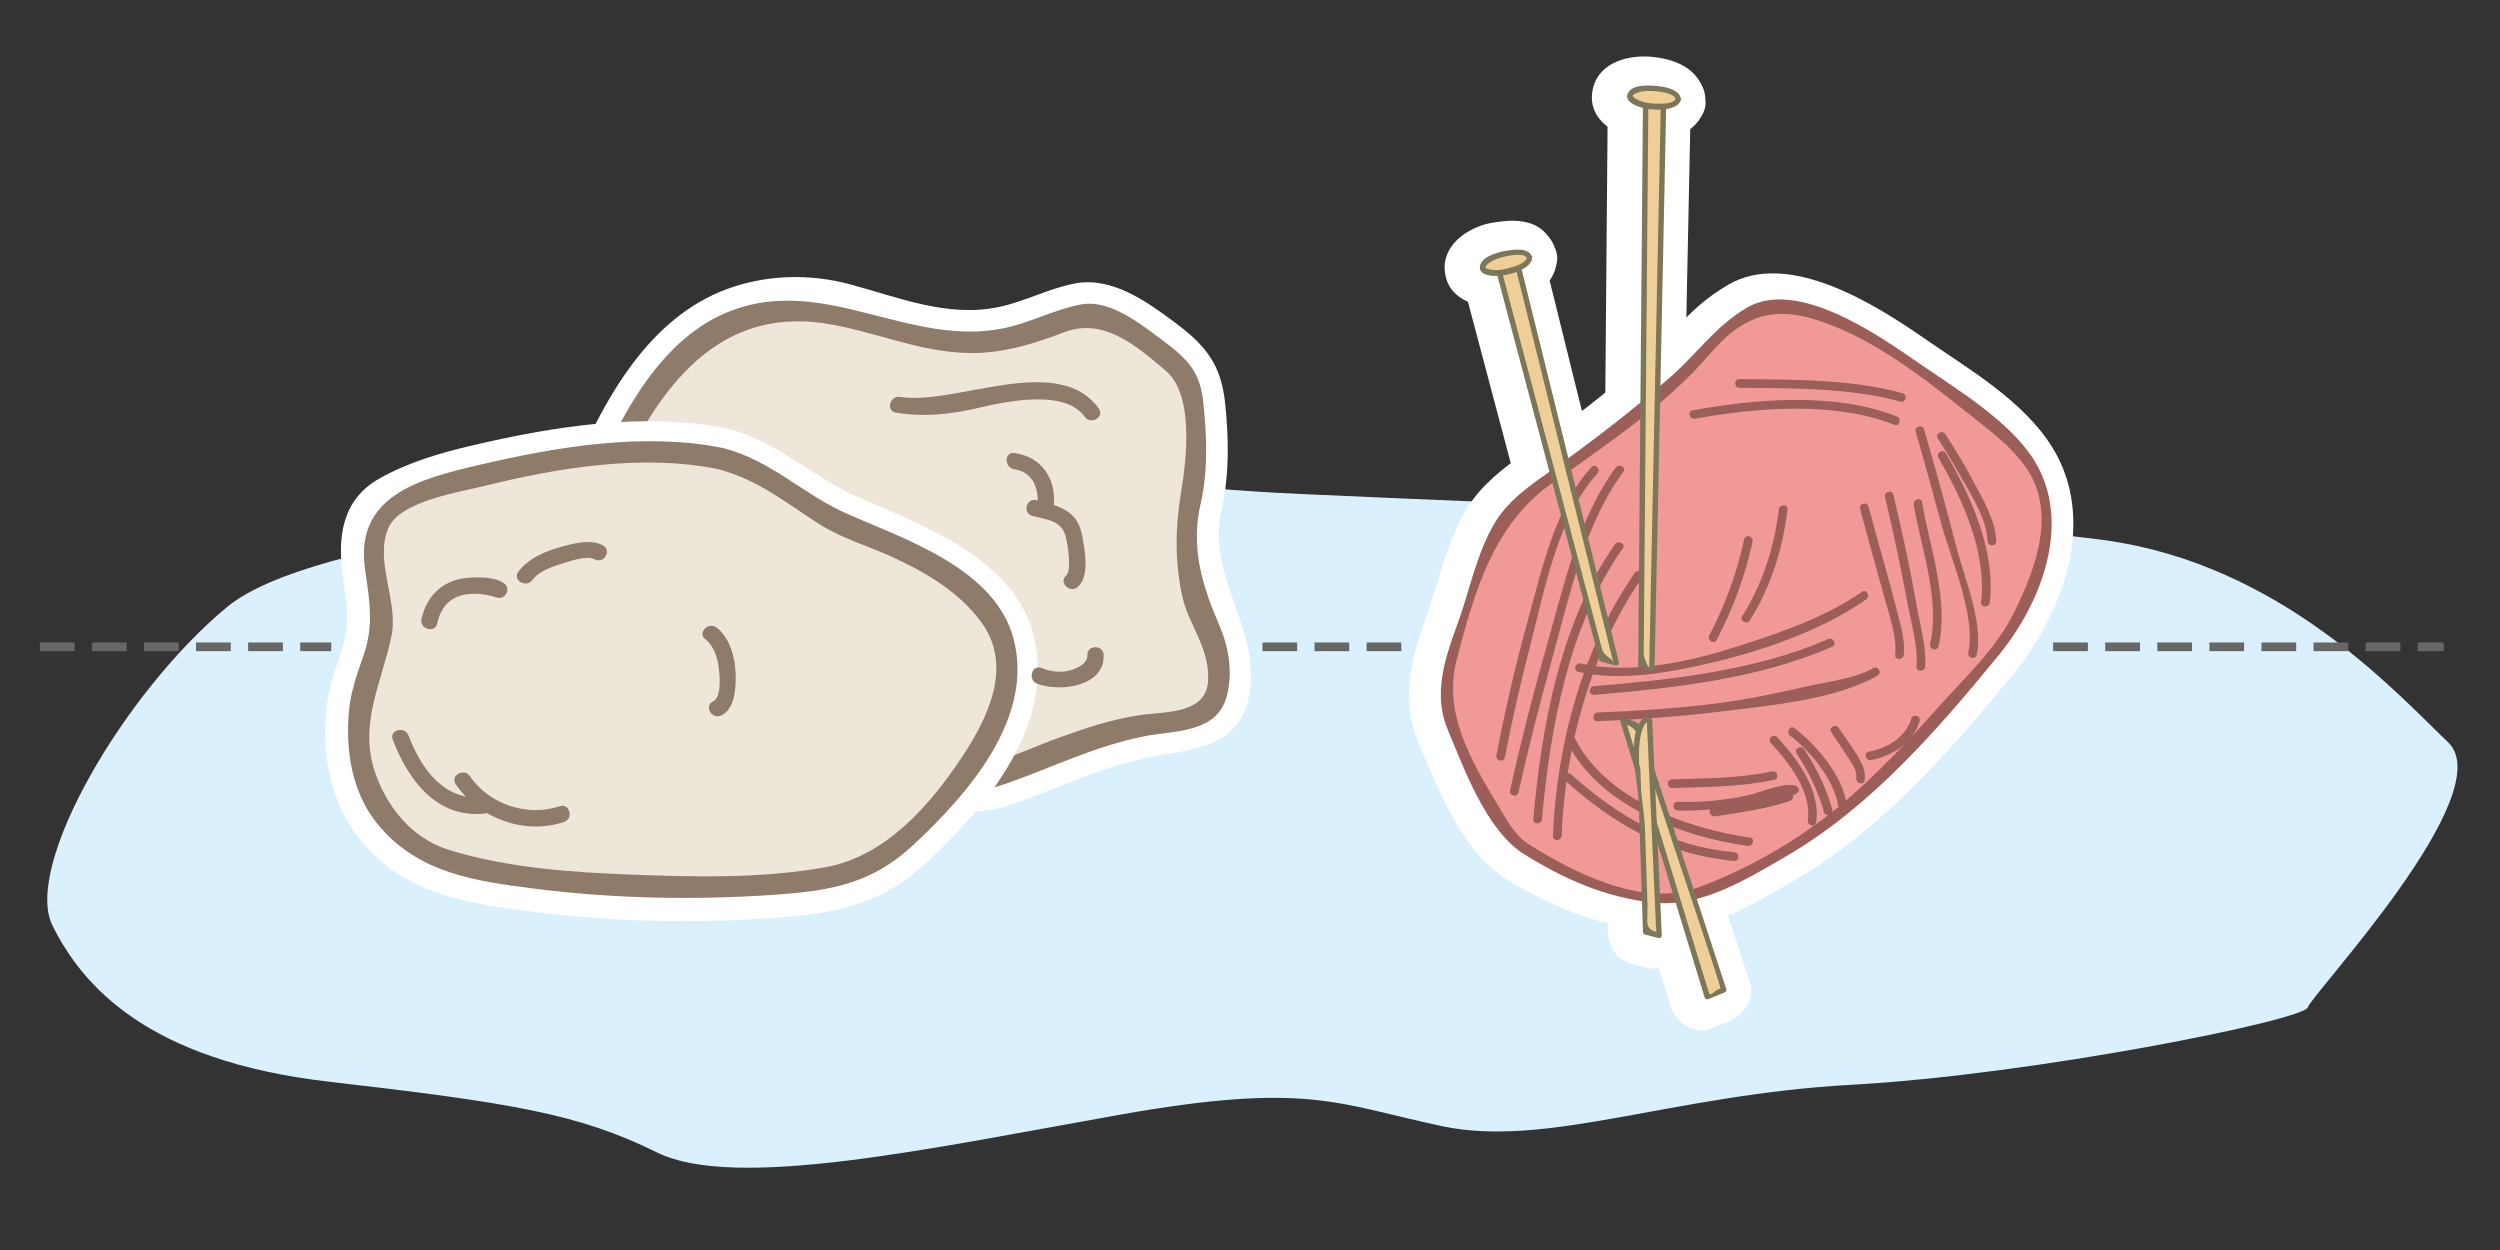 <?xml version="1.0" encoding="utf-8"?>
<!-- Generator: Adobe Illustrator 16.2.0, SVG Export Plug-In . SVG Version: 6.00 Build 0)  -->
<!DOCTYPE svg PUBLIC "-//W3C//DTD SVG 1.1//EN" "http://www.w3.org/Graphics/SVG/1.1/DTD/svg11.dtd">
<svg version="1.1" id="Layer_1" xmlns="http://www.w3.org/2000/svg" xmlns:xlink="http://www.w3.org/1999/xlink" x="0px" y="0px"
	 width="288px" height="144px" viewBox="0 0 288 144" enable-background="new 0 0 288 144" xml:space="preserve">
<rect x="0" y="0" width="288" height="144" fill="#333333" stroke="none"/>
<path fill="#DAF1FD" d="M26.139,69.945C14.298,79.75,2.627,99.793,6.053,106.644c3.426,6.851,10.847,15.536,31.785,17.96
	c20.938,2.424,28.779,3.665,37.82,8.145c9.041,4.479,31.655-0.485,53.335-4.332c21.674-3.848,25.091-1.228,37.144,1.32
	c12.054,2.548,26.39-3.63,47.203-4.774c20.813-1.145,52.11-7.437,52.521-8.919s22.281-24.68,16.161-30.53
	s-19.244-20.492-39.627-23.295c-20.382-2.804-87.711-4.854-98.277-5.628c-10.562-0.775-34.346-2.627-52.106-0.213
	C74.25,58.791,36.15,61.651,26.139,69.945z"/>
<g>
	<g>
		<g>
			<path fill="#FFFFFF" d="M173.113,101.003c5.192,3.29,10.617,5.535,16.756,6.183c6.001,0.632,11.808-2.844,16.786-5.725
				c9.992-5.783,18.021-14.936,25.253-23.778c5.799-7.091,9.709-17.781,4.513-26.154c-3.321-5.35-9.486-8.914-14.635-12.476
				c-5.626-3.892-15.726-10.376-22.752-6.22c-4.493,2.658-5.934,5.367-9.318,8.369c-4.409,3.912-9.105,7.477-13.913,10.879
				c-2.619,1.854-5.056,3.682-6.781,6.436c-2.353,3.755-3.267,8.621-4.783,12.724c-1.796,4.857-2.857,9.542-0.763,14.498
				C165.603,90.771,168.339,97.745,173.113,101.003c4.007,2.734,7.754-3.769,3.785-6.477c0.354,0.242,0.12,0.109-0.453-0.528
				c-0.746-0.831-1.3-1.899-1.873-2.852c-2.573-4.28-5.694-9.048-4.382-14.16c1.72-6.697,3.586-14.291,9.397-18.429
				c6.488-4.62,13.762-9.377,18.966-15.477c0.419-0.492,0.813-1.014,1.154-1.563c0.297-0.478-0.539,0.438,0.515-0.446
				c2.451-2.058,4.242-2.139,7.259-1.233c6.135,1.842,11.751,6.346,16.696,10.286c2.037,1.624,4.208,3.05,5.767,5.189
				c3.067,4.208,0.82,9.574-1.233,13.734c-1.917,3.883-5.279,6.987-8.133,10.169c-3.663,4.085-7.336,8.063-11.574,11.565
				c-4.285,3.54-9.558,6.562-14.765,8.491c-5.7,2.113-12.714-1.814-17.341-4.747C172.8,91.93,169.041,98.422,173.113,101.003z"/>
		</g>
	</g>
	<g>
		<g>
			<path fill="#FFFFFF" d="M194.212,49.647c3.225,0,3.225-5,0-5S190.987,49.647,194.212,49.647L194.212,49.647z"/>
		</g>
	</g>
	<g>
		<g>
			<path fill="#FFFFFF" d="M180.342,80.606c5.585,1.266,11.666,0.213,17.13-1.071c6.223-1.462,13.234-3.897,18.542-7.611
				c3.932-2.75,0.188-9.255-3.785-6.476c-3.899,2.727-8.589,4.349-13.067,5.802c-5.044,1.637-11.467,3.338-16.825,2.123
				C177.626,72.307,175.626,79.537,180.342,80.606L180.342,80.606z"/>
		</g>
	</g>
	<g>
		<g>
			<path fill="#FFFFFF" d="M183.004,83.369c9.737-0.811,20.056-2.034,29.104-5.992c4.422-1.935,0.601-8.395-3.785-6.476
				c1.407-0.616-0.443,0.147-0.822,0.284c-1.682,0.608-3.405,1.095-5.131,1.561c-6.328,1.707-12.847,2.581-19.366,3.124
				C178.22,76.268,178.182,83.771,183.004,83.369L183.004,83.369z"/>
		</g>
	</g>
	<g>
		<g>
			<path fill="#FFFFFF" d="M183.435,86.404c4.924-0.194,9.846-0.568,14.735-1.175c5.956-0.738,13.877-1.461,19.15-4.523
				c4.18-2.428,0.405-8.91-3.785-6.477c-1.722,1-4.697,1.289-6.734,1.754c-3.281,0.747-6.549,1.488-9.891,1.902
				c-4.465,0.554-8.98,0.841-13.476,1.019C178.615,79.095,178.597,86.596,183.435,86.404L183.435,86.404z"/>
		</g>
	</g>
	<g>
		<g>
			<path fill="#FFFFFF" d="M210.535,59.563c0.929,3.5,1.919,6.982,2.876,10.475c0.502,1.835,1.208,3.799,1.044,5.464
				c-0.476,4.813,7.029,4.767,7.5,0c0.193-1.958-0.434-4.058-0.909-5.939c-1.015-4.017-2.216-7.989-3.278-11.994
				C216.528,52.899,209.293,54.883,210.535,59.563L210.535,59.563z"/>
		</g>
	</g>
	<g>
		<g>
			<path fill="#FFFFFF" d="M213.403,58.203c0.965,4.01,1.811,8.044,2.565,12.098c0.382,2.048,1.133,4.462,0.938,6.572
				c-0.442,4.817,7.062,4.774,7.5,0c0.22-2.391-0.603-5.15-1.012-7.49c-0.772-4.419-1.711-8.813-2.76-13.174
				C219.505,51.508,212.273,53.502,213.403,58.203L213.403,58.203z"/>
		</g>
	</g>
	<g>
		<g>
			<path fill="#FFFFFF" d="M216.71,59.069c0.731,4.373,2.912,9.887,1.889,14.333c-1.083,4.708,6.147,6.706,7.232,1.994
				c1.387-6.024-0.898-12.396-1.889-18.322C223.146,52.313,215.92,54.339,216.71,59.069L216.71,59.069z"/>
		</g>
	</g>
	<g>
		<g>
			<path fill="#FFFFFF" d="M197.185,61.326c-0.753,3.574-2.014,7.062-3.695,10.306c-2.222,4.287,4.25,8.081,6.477,3.785
				c1.968-3.797,3.569-7.911,4.451-12.097C205.411,58.602,198.182,56.594,197.185,61.326L197.185,61.326z"/>
		</g>
	</g>
	<g>
		<g>
			<path fill="#FFFFFF" d="M201.061,58.761c-0.44,3.689-1.769,7.5-3.771,10.643c-2.606,4.092,3.887,7.85,6.477,3.786
				c2.742-4.305,4.195-9.409,4.795-14.429c0.243-2.035-1.89-3.75-3.75-3.75C202.583,55.011,201.303,56.731,201.061,58.761
				L201.061,58.761z"/>
		</g>
	</g>
	<g>
		<g>
			<path fill="#FFFFFF" d="M177.101,87.172c3.912,8.027,14.31,12.308,22.745,13.483c4.729,0.659,6.768-6.567,1.994-7.232
				c-6.534-0.91-15.197-3.746-18.263-10.036C181.458,79.039,174.991,82.843,177.101,87.172L177.101,87.172z"/>
		</g>
	</g>
	<g>
		<g>
			<path fill="#FFFFFF" d="M177.358,92.278c6.492,5.777,13.064,9.397,21.805,10.229c4.815,0.458,4.771-7.047,0-7.5
				c-6.628-0.63-11.614-3.683-16.502-8.031C179.062,83.772,173.738,89.058,177.358,92.278L177.358,92.278z"/>
		</g>
	</g>
	<g>
		<g>
			<path fill="#FFFFFF" d="M195.504,51.447c6.622-1.202,14.881-1.823,21.258,0.702c4.502,1.782,6.436-5.474,1.994-7.232
				c-7.622-3.018-17.362-2.133-25.246-0.702C188.756,45.077,190.776,52.305,195.504,51.447L195.504,51.447z"/>
		</g>
	</g>
	<g>
		<g>
			<path fill="#FFFFFF" d="M199.767,47.996c5.649,0.058,12.185-0.059,17.67,1.479c4.666,1.309,6.644-5.928,1.994-7.232
				c-6.11-1.714-13.372-1.682-19.664-1.747C194.928,40.446,194.933,47.946,199.767,47.996L199.767,47.996z"/>
		</g>
	</g>
	<g>
		<g>
			<path fill="#FFFFFF" d="M182.729,84.101c3.238,10.593,6.476,21.187,9.713,31.78c0.544,1.778,2.679,3.404,4.613,2.619
				c0.632-0.257,1.264-0.514,1.896-0.77c1.818-0.738,3.31-2.503,2.619-4.613c-2.023-6.184-4.048-12.368-6.071-18.552
				c-1.627-4.972-2.416-13.575-8.156-15.078c-4.684-1.226-6.669,6.009-1.994,7.232c0.532,0.14,1.064,0.278,1.597,0.418
				c-0.873-0.873-1.746-1.746-2.619-2.619c3.337,10.197,6.675,20.395,10.012,30.593c0.873-1.538,1.746-3.075,2.619-4.613
				c-0.632,0.257-1.264,0.514-1.896,0.77c1.538,0.873,3.075,1.746,4.613,2.619c-3.238-10.593-6.476-21.187-9.713-31.78
				C188.552,77.495,181.312,79.463,182.729,84.101z"/>
		</g>
	</g>
	<g>
		<g>
			<path fill="#FFFFFF" d="M185.661,83.086c0.366,8.249,0.733,16.497,1.1,24.746c1.582-1.205,3.165-2.411,4.747-3.616
				c-0.516-0.135-1.03-0.27-1.545-0.404c0.918,1.205,1.835,2.411,2.753,3.616c-0.258-7.935-0.517-15.87-0.774-23.805
				c-0.366,0.884-0.732,1.768-1.099,2.651c0.256-0.219,0.512-0.438,0.767-0.656c3.68-3.149-1.65-8.43-5.303-5.303
				c-3.157,2.702-1.694,8.575-1.574,12.262c0.161,4.95,0.322,9.9,0.483,14.851c0.054,1.658,1.103,3.185,2.753,3.616
				c0.516,0.135,1.03,0.27,1.545,0.404c2.274,0.595,4.857-1.14,4.747-3.616c-0.366-8.249-0.733-16.497-1.1-24.746
				C192.947,78.27,185.446,78.249,185.661,83.086L185.661,83.086z"/>
		</g>
	</g>
	<g>
		<g>
			<path fill="#FFFFFF" d="M201.096,87.992c0.171,0.183,0.335,0.371,0.499,0.561c0.183,0.211,0.357,0.428,0.533,0.644
				c-0.479-0.591,0.435,0.608,0.515,0.723c0.583,0.833,1.082,1.718,1.518,2.635c-0.197-0.415,0.247,0.854,0.214,0.74
				c0.06,0.208,0.08,0.763,0.134,0.399c-0.302,2.021,0.474,4.022,2.619,4.613c1.79,0.492,4.311-0.595,4.613-2.619
				c0.741-4.954-2.049-9.495-5.342-12.998C203.08,79.158,197.787,84.472,201.096,87.992L201.096,87.992z"/>
		</g>
	</g>
	<g>
		<g>
			<path fill="#FFFFFF" d="M203.96,87.627c-0.494-0.375,0.734,0.754,0.92,0.949c0.579,0.609,0.909,1.032,1.367,1.673
				c0.996,1.395,1.528,2.174,1.734,3.392c0.341,2.018,2.795,3.119,4.613,2.619c2.118-0.583,2.959-2.6,2.619-4.613
				c-0.686-4.055-4.317-8.105-7.469-10.496c-1.633-1.238-4.19-0.259-5.131,1.346C201.487,84.42,202.335,86.394,203.96,87.627
				L203.96,87.627z"/>
		</g>
	</g>
	<g>
		<g>
			<path fill="#FFFFFF" d="M203.551,88.528c1.316,2.005,2.217,3.744,2.815,5.956c1.263,4.663,8.498,2.682,7.232-1.994
				c-0.743-2.746-2.014-5.374-3.571-7.747c-1.12-1.705-3.298-2.419-5.131-1.346C203.202,84.39,202.428,86.817,203.551,88.528
				L203.551,88.528z"/>
		</g>
	</g>
	<g>
		<g>
			<path fill="#FFFFFF" d="M207.541,86.066c0.721,1.104,1.482,2.181,2.188,3.295c0.202,0.319,0.749,1.599,0.245,0.303
				c0.056,0.142,0.089,0.29,0.119,0.439c-0.034-0.238-0.069-0.476-0.104-0.713c-0.007,0.38,0.027,0.19,0.104-0.568
				c-0.282,2.023,0.459,4.019,2.619,4.613c1.775,0.488,4.33-0.591,4.613-2.619c0.246-1.761,0.036-3.106-0.794-4.686
				c-0.708-1.348-1.682-2.578-2.513-3.85c-1.116-1.708-3.301-2.417-5.131-1.346C207.189,81.93,206.422,84.354,207.541,86.066
				L207.541,86.066z"/>
		</g>
	</g>
	<g>
		<g>
			<path fill="#FFFFFF" d="M197.83,97.252c2.872-0.449,5.88-0.835,8.638-1.779c4.548-1.558,2.595-8.803-1.994-7.232
				c-2.758,0.944-5.765,1.33-8.638,1.779c-2.022,0.316-3.114,2.813-2.619,4.613C193.805,96.769,195.813,97.567,197.83,97.252
				L197.83,97.252z"/>
		</g>
	</g>
	<g>
		<g>
			<path fill="#FFFFFF" d="M192.656,96.687c1.912,0.086,3.838-0.105,5.731-0.349c1.897-0.243,3.755-0.606,5.616-1.046
				c0.638-0.15,1.276-0.293,1.916-0.431c1.412-0.305-0.179-0.02-0.812-0.188c-0.873-1.537-1.746-3.075-2.619-4.613
				c-0.002,0.006-0.004,0.012-0.006,0.017c0.575-0.747,1.149-1.494,1.724-2.241c-0.401,0.269,1.008-0.401,0.719-0.294
				c-4.491,1.671-2.549,8.922,1.994,7.232c1.37-0.51,2.291-1.248,2.802-2.72c0.666-1.92-0.74-4.114-2.619-4.613
				c-2.129-0.564-4.951,0.597-6.984,1.054c-2.418,0.545-4.98,0.803-7.462,0.691C187.819,88.97,187.84,96.471,192.656,96.687
				L192.656,96.687z"/>
		</g>
	</g>
	<g>
		<g>
			<path fill="#FFFFFF" d="M192.011,94.104c4.175-0.133,8.546-0.167,12.637-1.07c4.722-1.043,2.719-8.273-1.994-7.232
				c-2.988,0.66-7.14,0.69-10.643,0.803C187.187,86.759,187.172,94.259,192.011,94.104L192.011,94.104z"/>
		</g>
	</g>
	<g>
		<g>
			<path fill="#FFFFFF" d="M215.795,90.765c3.521-0.636,6.852-3.237,7.862-6.757c0.563-1.964-0.666-4.076-2.619-4.613
				c-1.987-0.546-4.049,0.656-4.613,2.619c-0.221,0.769,0.335-0.725,0.162-0.347c-0.166,0.363-1.028,1.532-0.211,0.502
				c-0.162,0.204-0.346,0.39-0.531,0.572c-0.104,0.099-0.21,0.192-0.319,0.283c0.81-0.694,0.229-0.192,0.008-0.052
				c-0.196,0.124-1.219,0.551-0.275,0.184c-0.469,0.183-0.964,0.287-1.457,0.376c-2.014,0.363-3.124,2.778-2.619,4.613
				C211.76,90.247,213.785,91.127,215.795,90.765L215.795,90.765z"/>
		</g>
	</g>
	<g>
		<g>
			<path fill="#FFFFFF" d="M182.528,96.36c0.396-9.789,3.253-20.039,8.83-28.115c2.756-3.991-3.748-7.736-6.477-3.785
				c-6.313,9.14-9.407,20.849-9.854,31.9C174.833,101.198,182.334,101.18,182.528,96.36L182.528,96.36z"/>
		</g>
	</g>
	<g>
		<g>
			<path fill="#FFFFFF" d="M180.271,94.455c0.877-9.957,2.997-21.283,8.856-29.552c2.803-3.956-3.705-7.696-6.477-3.785
				c-6.628,9.353-8.891,22.106-9.88,33.337C172.346,99.274,179.85,99.233,180.271,94.455L180.271,94.455z"/>
		</g>
	</g>
	<g>
		<g>
			<path fill="#FFFFFF" d="M177.44,92.232c1.161-5.188,2.486-10.342,3.901-15.466c1.87-6.77,3.56-14.948,7.852-20.678
				c2.902-3.875-3.614-7.607-6.477-3.785c-4.453,5.946-6.308,14.383-8.306,21.395c-1.559,5.468-2.961,10.991-4.203,16.54
				C169.153,94.95,176.384,96.951,177.44,92.232L177.44,92.232z"/>
		</g>
	</g>
	<g>
		<g>
			<path fill="#FFFFFF" d="M175.877,88.201c0.857-4.467,1.896-8.901,3.025-13.307c1.435-5.594,2.779-13.576,6.813-17.987
				c3.257-3.561-2.032-8.879-5.303-5.304c-4.614,5.044-6.403,12.737-8.171,19.144c-1.406,5.095-2.601,10.268-3.598,15.459
				C167.737,90.933,174.966,92.947,175.877,88.201L175.877,88.201z"/>
		</g>
	</g>
	<g>
		<g>
			<path fill="#FFFFFF" d="M216.942,50.685c1.02,3.504,1.991,7.022,2.936,10.547c0.775,2.897,1.513,5.806,2.187,8.729
				c0.244,1.061,0.462,2.126,0.665,3.196c0.075,0.392,0.038,2.272,0.27,1.219c-1.035,4.714,6.194,6.717,7.232,1.994
				c0.962-4.379-1.269-9.96-2.339-14.145c-1.158-4.532-2.411-9.042-3.718-13.534C222.827,44.056,215.589,46.03,216.942,50.685
				L216.942,50.685z"/>
		</g>
	</g>
	<g>
		<g>
			<path fill="#FFFFFF" d="M219.816,52.233c0.934,1.434,1.809,2.906,2.653,4.393c0.699,1.231,1.351,2.488,1.948,3.771
				c0.196,0.424,0.336,0.837,0.489,1.292c0.081,0.25,0.15,0.503,0.21,0.76c-0.028-0.427-0.032-0.439-0.012-0.036
				c0.21,4.817,7.711,4.837,7.5,0c-0.216-4.933-3.69-9.939-6.313-13.966C223.665,44.413,217.169,48.167,219.816,52.233
				L219.816,52.233z"/>
		</g>
	</g>
	<g>
		<g>
			<path fill="#FFFFFF" d="M219.88,54.44c2.564,4.395,5.082,9.841,4.481,15.025c-0.557,4.799,6.95,4.745,7.5,0
				c0.742-6.405-2.337-13.38-5.505-18.81C223.921,46.481,217.438,50.254,219.88,54.44L219.88,54.44z"/>
		</g>
	</g>
	<g>
		<g>
			<path fill="#FFFFFF" d="M168.037,30.735c4.101,15.417,8.177,30.841,12.265,46.262c0.331,1.248,1.368,2.291,2.619,2.619
				c0.552,0.145,1.104,0.289,1.655,0.434c2.812,0.736,5.301-1.833,4.613-4.613c-3.797-15.344-7.595-30.689-11.392-46.034
				c-0.309-1.247-1.385-2.296-2.619-2.619c-0.843-0.22-1.686-0.441-2.528-0.662c-4.684-1.226-6.669,6.009-1.994,7.232
				c0.843,0.22,1.686,0.441,2.528,0.662c-0.873-0.873-1.746-1.746-2.619-2.619c3.798,15.344,7.595,30.689,11.392,46.034
				c1.538-1.538,3.075-3.075,4.613-4.613c-0.552-0.145-1.104-0.289-1.655-0.434c0.873,0.873,1.746,1.746,2.619,2.619
				c-4.088-15.42-8.165-30.844-12.265-46.262C174.027,24.072,166.793,26.055,168.037,30.735z"/>
		</g>
	</g>
	<g>
		<g>
			<path fill="#FFFFFF" d="M185.227,10.363c-0.187,22.122-0.373,44.243-0.56,66.364c-0.014,1.65,1.152,3.196,2.753,3.616
				c0.422,0.11,0.844,0.221,1.266,0.332c2.393,0.628,4.696-1.164,4.747-3.616c0.455-22.051,0.909-44.103,1.364-66.154
				c0.034-1.647-1.167-3.201-2.753-3.616c-0.69-0.181-1.381-0.361-2.07-0.542c-4.684-1.226-6.669,6.008-1.994,7.232
				c0.69,0.181,1.381,0.361,2.07,0.542c-0.918-1.206-1.835-2.411-2.753-3.616c-0.455,22.051-0.909,44.103-1.364,66.154
				c1.582-1.205,3.165-2.411,4.747-3.616c-0.422-0.11-0.844-0.221-1.266-0.332c0.918,1.205,1.835,2.411,2.753,3.616
				c0.187-22.122,0.373-44.243,0.56-66.364C192.768,5.525,185.268,5.529,185.227,10.363z"/>
		</g>
	</g>
	<g>
		<g>
			<path fill="#FFFFFF" d="M171.823,29.703c0.279-0.689,0.56-1.379,0.839-2.069c0.466-0.332,0.512-0.381,0.14-0.148
				c-0.362,0.18-0.362,0.182,0.002,0.004c-0.233,0.078-0.47,0.144-0.71,0.198c-1.111,0.282,0.623-0.001-0.396,0.042
				c-0.46-0.021-0.404-0.001,0.167,0.061c0.376,0.143,0.714,0.348,1.015,0.617c0.321,0.551,0.643,1.103,0.964,1.655
				c-0.253,0.979-0.506,1.958-0.759,2.938c-0.466,0.332-0.513,0.381-0.14,0.148c0.362-0.18,0.362-0.182-0.001-0.004
				c0.233-0.078,0.47-0.144,0.71-0.198c1.111-0.281-0.624,0.001,0.395-0.042c0.46,0.021,0.404,0-0.168-0.061
				c-0.375-0.143-0.713-0.349-1.014-0.617c-0.321-0.552-0.643-1.104-0.964-1.655c0.018,0.042,0.036,0.085,0.054,0.128
				c0.794,1.882,2.447,3.215,4.613,2.619c1.777-0.489,3.415-2.726,2.619-4.613c-0.62-1.469-1.51-2.588-3.098-3.034
				c-1.387-0.389-2.667-0.243-4.063-0.033c-2.604,0.392-5.707,2.335-5.604,5.292c0.238,6.848,13.112,4.924,12.899-1.228
				c-0.07-2.042-1.652-3.75-3.75-3.75C173.582,25.953,171.753,27.659,171.823,29.703z"/>
		</g>
	</g>
	<g>
		<g>
			<path fill="#FFFFFF" d="M189.103,10.505c0.436-0.585,0.87-1.171,1.306-1.756c0.541-0.214,0.599-0.261,0.172-0.14
				c0.885-0.212-0.464-0.041-0.719-0.054c0.719,0.038-0.29-0.085-0.397-0.114c-0.427-0.146-0.388-0.126,0.117,0.059
				c0.327,0.22,0.603,0.492,0.827,0.818c0.171,0.631,0.341,1.262,0.512,1.893c-0.484,0.871-0.969,1.742-1.453,2.613
				c-0.541,0.215-0.599,0.261-0.172,0.141c-0.886,0.211,0.464,0.041,0.719,0.054c-0.72-0.038,0.288,0.085,0.396,0.114
				c0.427,0.146,0.388,0.126-0.117-0.06c-0.328-0.219-0.604-0.492-0.827-0.818c-0.171-0.631-0.342-1.262-0.512-1.893
				c0.005,0.047,0.01,0.093,0.015,0.14c0.219,2.032,1.54,3.75,3.75,3.75c1.878,0,3.969-1.713,3.75-3.75
				c-0.358-3.326-3.048-4.635-6.078-4.945c-2.689-0.275-6.069,0.534-6.852,3.516c-1.723,6.569,11.22,8.437,12.796,2.426
				c0.518-1.976-0.632-4.066-2.619-4.613C191.764,7.349,189.621,8.529,189.103,10.505z"/>
		</g>
	</g>
</g>
<g>
	<g>
		<path fill="#FFFFFF" d="M72.617,57.856c3.637-8.326,8.573-18.204,18.904-18.445c5.555-0.129,10.799,2.929,16.315,3.509
			c4.315,0.454,8.525,0.094,12.662-1.23c2.499-0.8,4.187-2.114,6.231-1.196c2.401,1.078,4.543,2.844,6.488,4.585
			c0.495,0.443,0.6,3.33,0.663,4.623c0.368,7.532-3.177,16.281,1.455,23.169c1.115,1.658,2.584,5.751,0.005,6.49
			c-3.092,0.888-6.536,0.897-9.697,1.756c-2.752,0.747-5.43,1.825-8.048,2.947c-3.48,1.492-5.297,1.84-9.098,1.396
			c-3.941-0.46-7.862-1.404-11.72-2.31c-0.837-0.196-1.671-0.402-2.505-0.613c0.354,0.09,0.866,0.462-0.279-0.3
			c-2.491-1.658-4.983-3.317-7.475-4.976c-4.701-3.129-9.402-6.257-14.103-9.386c0.619,1.079,1.238,2.159,1.857,3.238
			c-0.381-5.05-0.763-10.101-1.145-15.151c-0.362-4.792-7.865-4.827-7.5,0c0.203,2.69,0.406,5.379,0.609,8.069
			c0.188,2.482-0.278,6.712,1.047,8.975c0.9,1.538,3.286,2.638,4.708,3.583c3.312,2.205,6.624,4.409,9.936,6.613
			c3.866,2.573,7.602,5.908,12.172,7.018c6.372,1.546,15.737,4.785,22.216,2.539c5.53-1.918,10.492-4.448,16.327-5.572
			c4.442-0.856,9.706-0.971,11.101-6.367c2.045-7.911-4.881-14.063-3.021-22.129c0.922-4.003,0.835-8.258,0.403-12.319
			c-0.48-4.512-2.329-6.659-5.924-9.331c-3.17-2.357-7.131-5.162-11.304-4.396c-3.023,0.554-5.808,2.086-8.838,2.724
			c-5.913,1.246-11.585-1.127-17.178-2.626c-4.643-1.244-9.665-1.1-14.167,0.57c-8.96,3.324-13.972,12.507-17.575,20.758
			C64.225,58.458,70.685,62.279,72.617,57.856z"/>
	</g>
</g>
<g>
	<g>
		<path fill="#FFFFFF" d="M102.461,50.23c3.879,0.636,7.358,0.314,11.169-0.577c1.62-0.379,7.758-1.838,8.905-0.23
			c2.782,3.901,9.291,0.162,6.476-3.785c-6.04-8.468-16.533-1.324-24.555-2.64C99.726,42.222,97.698,49.449,102.461,50.23
			L102.461,50.23z"/>
	</g>
</g>
<g>
	<path fill="#EFE6DA" d="M69.375,55.977c5.726-13.337,13.667-24.537,30.466-18.733c16.799,5.804,22.5-1.934,26.369-0.916
		s8.756,5.192,10.182,6.618c1.425,1.425,1.629,11.709,0.712,14.763c-0.917,3.054-0.306,10.889,1.222,12.923
		c1.527,2.034,5.188,11.909-3.156,12.52c-8.349,0.611-15.984,4.276-19.853,6.007c-3.869,1.731-22.297-3.054-22.297-3.054
		l-22.5-14.976L69.375,55.977z"/>
	<g>
		<path fill="#8E7B69" d="M70.455,56.607c4.652-10.651,11.443-21.42,24.688-19.331c5.688,0.897,10.719,3.318,16.597,3.395
			c3.766,0.05,7.35-1.054,10.823-2.387c4.557-1.75,8.286,1.513,11.712,4.407c3.296,2.784,2.426,10.151,1.784,14.031
			c-0.665,4.02-0.741,7.764,0.099,11.793c0.734,3.521,3.116,5.862,3.023,9.741c-0.097,4.082-5.003,3.7-7.868,4.124
			c-3.26,0.481-6.434,1.548-9.518,2.674c-4.407,1.609-7.511,3.497-12.311,3.036c-5.174-0.497-13.274-1.363-17.137-3.934
			c-5.944-3.957-11.888-7.913-17.833-11.87c-0.921-0.613-1.841-1.226-2.762-1.838c-1.283-0.854,0.073,1.4-0.035-0.026
			c-0.279-3.697-0.559-7.393-0.838-11.09c-0.084-1.119-0.169-2.237-0.253-3.356c-0.121-1.597-2.622-1.609-2.5,0
			c0.203,2.69,0.406,5.38,0.609,8.07c0.152,2.01-0.356,5.9,0.706,7.713c0.668,1.141,2.774,1.997,3.811,2.687
			c3.312,2.204,6.624,4.408,9.936,6.612c3.664,2.439,7.245,5.715,11.575,6.766c5.882,1.428,14.891,4.618,20.887,2.539
			c5.536-1.919,10.493-4.448,16.327-5.572c3.386-0.652,8.244-0.327,9.354-4.62c0.706-2.73,0.244-5.577-0.866-8.146
			c-1.958-4.529-3.322-8.927-2.155-13.984c0.872-3.78,0.721-7.825,0.313-11.655c-0.383-3.6-1.811-5.035-4.686-7.172
			c-2.447-1.819-6.04-4.757-9.377-4.145c-3.023,0.554-5.808,2.086-8.838,2.725c-10.839,2.283-20.563-6.056-31.345-2.056
			c-8.247,3.059-12.797,12.09-16.081,19.608C67.658,56.808,69.811,58.082,70.455,56.607z"/>
	</g>
</g>
<g>
	<g>
		<path fill="#FFFFFF" d="M83.854,49.38c-9.613-1.951-20.055-0.261-29.484,1.942c-3.649,0.853-7.404,1.957-10.682,3.813
			c-4.326,2.45-4.824,6.805-4.189,11.259c0.443,3.107,0.9,5.549-0.167,8.614c-0.82,2.355-1.564,4.628-1.782,7.138
			c-0.45,5.188,0.644,10.506,3.968,14.634c5.094,6.326,12.552,7.337,20.163,8.292c9.053,1.135,18.327,1.303,27.424,0.671
			c7.163-0.498,12.424-1.517,17.727-6.457c6.941-6.468,14.828-15.96,12.222-26.11c-2.296-8.944-12.862-12.679-20.326-15.963
			C93.41,54.874,89.7,50.905,83.854,49.38c-4.685-1.222-6.67,6.013-1.994,7.232c4.486,1.169,7.376,3.72,11.181,6.129
			c2.505,1.586,5.561,2.481,8.25,3.709c3.466,1.582,7.165,3.533,9.465,6.67c3.091,4.22,0.3,9.164-2.167,12.899
			c-3.444,5.216-8.005,10.509-14.297,11.642c-7.036,1.268-14.5,1.037-21.61,0.768c-6.802-0.257-13.849-0.738-20.391-2.747
			c-3.324-1.021-5.638-3.858-6.769-7.069c-1.823-5.179,0.831-9.589,1.849-14.511c0.412-1.991,0.271-4.054-0.027-6.047
			c-0.238-1.588-1.263-4.283-0.569-5.835c1.015-2.271,7.574-3.164,9.589-3.666c7.958-1.981,17.343-3.597,25.496-1.942
			C86.582,57.57,88.592,50.342,83.854,49.38z"/>
	</g>
</g>
<g>
	<path fill="#EFE6DA" d="M82.997,52.826c-10.123-2.309-32.478,1.935-37.772,5.702s1.018,9.875-2.138,17.308
		c-3.156,7.433-2.545,16.696,5.192,21.89c7.737,5.192,47.647,6.008,53.043,1.426s17.207-15.985,14.254-25.148
		c-2.952-9.163-17.308-12.421-20.973-14.966S88.8,54.15,82.997,52.826z"/>
	<g>
		<path fill="#8E7B69" d="M83.33,51.621c-9.148-1.856-19.188-0.152-28.155,1.942c-6.888,1.609-14.33,3.555-13.125,11.998
			c0.506,3.548,1.054,6.435-0.167,9.943c-0.742,2.132-1.495,4.197-1.692,6.473c-0.388,4.474,0.334,9.264,3.236,12.867
			c4.664,5.791,11.394,6.681,18.395,7.559c9.053,1.136,18.327,1.303,27.424,0.672c6.468-0.449,11.185-1.276,15.959-5.726
			c6.207-5.784,13.934-14.503,11.58-23.678c-2.089-8.141-12.454-11.511-19.178-14.469C92.488,56.95,88.939,53.084,83.33,51.621
			c-1.562-0.407-2.224,2.004-0.665,2.411c4.722,1.231,7.787,3.854,11.778,6.381c2.505,1.587,5.561,2.482,8.25,3.709
			c3.917,1.788,7.777,4.04,10.362,7.567c3.657,4.991,0.789,10.949-2.167,15.423c-3.76,5.693-8.887,11.548-15.792,12.791
			c-7.269,1.309-14.927,1.134-22.275,0.856c-7.016-0.266-14.309-0.765-21.055-2.836c-4.193-1.288-7.085-4.756-8.515-8.815
			c-1.998-5.675,0.735-10.456,1.849-15.841c0.833-4.024-2.025-8.717-0.344-12.48c1.379-3.088,8.264-4.113,11.083-4.814
			c8.42-2.096,18.204-3.691,26.826-1.942C84.239,54.351,84.909,51.941,83.33,51.621z"/>
	</g>
</g>
<g>
	<g>
		<path fill="#8E7B69" d="M81.251,73.639c1.111,0.885,1.458,2.336,1.596,3.692c0.085,0.844,0.245,3.015-0.704,3.469
			c-1.09,0.521-0.139,2.139,0.946,1.619c1.504-0.72,1.656-2.902,1.667-4.341c0.015-2.006-0.541-4.458-2.18-5.765
			C81.642,71.569,80.306,72.885,81.251,73.639L81.251,73.639z"/>
	</g>
</g>
<g>
	<g>
		<path fill="#8E7B69" d="M52.507,90.357c2.708,3.94,7.901,5.848,12.468,4.334c1.142-0.379,0.653-2.189-0.498-1.809
			c-3.737,1.239-8.104-0.202-10.351-3.473C53.446,88.421,51.82,89.357,52.507,90.357L52.507,90.357z"/>
	</g>
</g>
<g>
	<g>
		<path fill="#8E7B69" d="M45.247,85.218c1.799,4.688,5.078,9.104,10.643,8.503c1.189-0.128,1.202-2.005,0-1.875
			c-4.692,0.507-7.317-3.172-8.835-7.126C46.626,83.603,44.813,84.087,45.247,85.218L45.247,85.218z"/>
	</g>
</g>
<g>
	<g>
		<path fill="#8E7B69" d="M61.33,66.818c0.811-1.102,2.471-1.602,3.711-1.982c0.86-0.264,2.588-0.861,3.459-0.396
			c1.066,0.569,2.013-1.05,0.946-1.619c-1.438-0.767-3.443-0.201-4.904,0.207c-1.784,0.498-3.705,1.314-4.832,2.843
			C58.993,66.847,60.621,67.779,61.33,66.818L61.33,66.818z"/>
	</g>
</g>
<g>
	<g>
		<path fill="#8E7B69" d="M56.646,68.654c0.271,0.097,0.56,0.225,0.854,0.229c0.778,0.012,1.295-1.055,0.663-1.599
			c-1.027-0.881-3.244-0.825-4.471-0.698c-2.715,0.28-4.567,2.085-5.131,4.726c-0.252,1.177,1.556,1.679,1.808,0.498
			c0.435-2.033,1.681-3.241,3.773-3.39c0.648-0.047,1.307,0.008,1.946,0.121c0.234,0.042,0.466,0.098,0.697,0.157
			c0.353,0.092,0.527,0.318,0.053-0.088c0.221-0.533,0.442-1.066,0.663-1.599c0.459,0.007-0.181-0.1-0.356-0.163
			C56.004,66.436,55.518,68.246,56.646,68.654L56.646,68.654z"/>
	</g>
</g>
<g>
	<g>
		<path fill="#8E7B69" d="M103.206,47.531c3.358,0.551,6.383,0.193,9.673-0.576c3.203-0.749,9.806-2.127,12.08,1.062
			c0.695,0.976,2.323,0.041,1.619-0.946c-4.67-6.55-16.583-0.315-22.875-1.347C102.522,45.529,102.015,47.335,103.206,47.531
			L103.206,47.531z"/>
	</g>
</g>
<g>
	<g>
		<path fill="#8E7B69" d="M116.858,54.067c2.11,0.279,2.816,2.184,2.677,4.083c-0.088,1.207,1.787,1.198,1.875,0
			c0.224-3.057-1.442-5.546-4.552-5.958C115.663,52.034,115.678,53.911,116.858,54.067L116.858,54.067z"/>
	</g>
</g>
<g>
	<g>
		<path fill="#8E7B69" d="M119.478,78.762c2.527,0.985,7.784,0.383,7.67-3.298c-0.037-1.206-1.913-1.21-1.875,0
			c0.028,0.895-0.907,1.378-1.64,1.652c-1.205,0.451-2.486,0.294-3.657-0.163C118.848,76.514,118.364,78.327,119.478,78.762
			L119.478,78.762z"/>
	</g>
</g>
<g>
	<g>
		<path fill="#8E7B69" d="M118.918,59.43c1.633,0.437,3.322,0.483,3.832,2.32c0.267,0.964,0.73,3.977,0.072,4.547
			c-0.915,0.793,0.417,2.112,1.326,1.325c1.463-1.268,0.784-4.45,0.495-5.998c-0.541-2.89-2.724-3.333-5.226-4.001
			C118.247,57.31,117.751,59.119,118.918,59.43L118.918,59.43z"/>
	</g>
</g>
<g>
	<g>
		<path fill="#F19997" d="M175.621,97.691c7.217,4.772,15.539,7.254,21.442,4.675c11.339-4.952,17.794-10.38,25.598-19.237
			c7.805-8.859,9.633-9.707,12.593-19.182c2.959-9.484-5.207-14.539-7.303-16.149c-2.098-1.61-19.729-16.483-27.063-11.416
			c-7.333,5.067,0.983,0.257-12.638,11.372c-13.62,11.116-14.569,8.479-17.527,17.964c-2.96,9.474-5.924,12.8-2.861,19.317
			C172.891,95.732,174.906,97.217,175.621,97.691z"/>
		<g>
			<path fill="#9B5E58" d="M175.306,98.231c4.697,2.976,9.605,5.168,15.179,5.755c5.468,0.575,10.685-2.68,15.208-5.298
				c9.759-5.647,17.563-14.658,24.621-23.289c4.919-6.016,8.43-15.271,4.024-22.368c-2.852-4.594-9.146-8.333-13.515-11.355
				c-4.442-3.074-13.816-9.639-19.597-6.22c-3.584,2.12-5.619,5.16-8.686,7.88c-4.607,4.087-9.522,7.813-14.546,11.368
				c-2.159,1.528-4.236,3.042-5.66,5.314c-2.214,3.533-3.041,8.117-4.469,11.978c-1.444,3.908-2.796,8.024-1.077,12.09
				C168.639,88.465,171.094,95.353,175.306,98.231c0.668,0.456,1.292-0.628,0.631-1.08c-1.539-1.052-2.514-2.949-3.447-4.502
				c-3.05-5.072-6.247-10.528-4.696-16.568c1.968-7.669,4.232-15.597,10.833-20.297c6.281-4.472,13.297-9.085,18.333-14.988
				c3.305-3.873,6.658-5.64,11.969-4.045c6.673,2.004,12.702,6.81,18.074,11.089c2.284,1.82,4.509,3.424,6.256,5.822
				c3.769,5.17,1.298,11.762-1.233,16.889c-2.03,4.114-5.596,7.428-8.621,10.802c-3.664,4.085-7.336,8.063-11.575,11.564
				c-4.726,3.905-10.396,7.166-16.143,9.296c-6.502,2.409-14.424-1.688-19.749-5.062C175.254,96.719,174.627,97.801,175.306,98.231z
				"/>
		</g>
	</g>
	<path fill="#F19997" stroke="#9B5E58" stroke-width="0.25" stroke-miterlimit="10" d="M194.827,47.073"/>
	<g>
		<g>
			<path fill="#9B5E58" d="M181.821,77.399c4.996,1.132,10.522,0.075,15.401-1.071c5.97-1.402,12.667-3.718,17.766-7.284
				c0.524-0.367,0.025-1.234-0.504-0.863c-4.122,2.882-9.11,4.594-13.844,6.13c-5.65,1.834-12.58,3.478-18.554,2.123
				C181.459,76.293,181.192,77.257,181.821,77.399L181.821,77.399z"/>
		</g>
	</g>
	<g>
		<g>
			<path fill="#9B5E58" d="M183.619,80.046c9.118-0.759,18.981-1.838,27.464-5.55c0.59-0.258,0.08-1.119-0.504-0.863
				c-8.292,3.628-18.08,4.674-26.96,5.413C182.981,79.099,182.977,80.1,183.619,80.046L183.619,80.046z"/>
		</g>
	</g>
	<g>
		<g>
			<path fill="#9B5E58" d="M184.05,83.081c4.924-0.194,9.846-0.568,14.735-1.176c5.344-0.663,12.788-1.343,17.51-4.079
				c0.558-0.323,0.055-1.188-0.504-0.863c-2.15,1.245-5.132,1.537-7.512,2.079c-3.573,0.814-7.115,1.568-10.754,2.02
				c-4.465,0.555-8.98,0.842-13.476,1.02C183.407,82.106,183.404,83.106,184.05,83.081L184.05,83.081z"/>
		</g>
	</g>
	<g>
		<g>
			<path fill="#9B5E58" d="M214.284,58.625c0.929,3.5,1.919,6.983,2.876,10.476c0.542,1.98,1.365,4.247,1.16,6.33
				c-0.063,0.642,0.938,0.636,1,0c0.167-1.692-0.384-3.457-0.793-5.077c-1.015-4.017-2.216-7.989-3.278-11.994
				C215.084,57.736,214.119,58,214.284,58.625L214.284,58.625z"/>
		</g>
	</g>
	<g>
		<g>
			<path fill="#9B5E58" d="M217.152,57.264c0.965,4.01,1.811,8.044,2.565,12.099c0.432,2.315,1.272,5.067,1.055,7.436
				c-0.059,0.643,0.941,0.637,1,0c0.194-2.118-0.535-4.568-0.896-6.625c-0.773-4.419-1.711-8.813-2.76-13.175
				C217.966,56.372,217.002,56.638,217.152,57.264L217.152,57.264z"/>
		</g>
	</g>
	<g>
		<g>
			<path fill="#9B5E58" d="M220.459,58.13c0.845,5.053,3.071,10.923,1.889,16.063c-0.145,0.628,0.82,0.895,0.965,0.266
				c1.233-5.362-1.011-11.337-1.889-16.594C221.317,57.229,220.354,57.5,220.459,58.13L220.459,58.13z"/>
		</g>
	</g>
	<g>
		<path fill="#F19997" d="M201.416,62.248c-1.065,5.451-4.073,11.202-4.073,11.202"/>
		<g>
			<path fill="#9B5E58" d="M200.934,62.115c-0.809,3.841-2.217,7.597-4.022,11.083c-0.296,0.571,0.566,1.077,0.863,0.504
				c1.844-3.558,3.298-7.401,4.124-11.321C202.03,61.752,201.066,61.484,200.934,62.115L200.934,62.115z"/>
		</g>
	</g>
	<g>
		<path fill="#F19997" d="M205.426,58.686c-0.625,6.169-3.548,11.417-4.283,12.537"/>
		<g>
			<path fill="#9B5E58" d="M204.926,58.686c-0.51,4.271-1.892,8.635-4.215,12.284c-0.348,0.546,0.519,1.047,0.863,0.505
				c2.421-3.802,3.821-8.346,4.352-12.789C206.002,58.046,205.001,58.054,204.926,58.686L204.926,58.686z"/>
		</g>
	</g>
	<g>
		<g>
			<path fill="#9B5E58" d="M180.522,85.458c3.563,7.31,13.171,10.926,20.803,11.989c0.63,0.088,0.902-0.876,0.266-0.965
				c-7.363-1.026-16.776-4.495-20.205-11.528C181.104,84.374,180.241,84.881,180.522,85.458L180.522,85.458z"/>
		</g>
	</g>
	<g>
		<g>
			<path fill="#9B5E58" d="M180.271,89.906c5.802,5.163,11.671,8.531,19.507,9.276c0.642,0.061,0.636-0.939,0-1
				c-7.535-0.716-13.219-4.017-18.8-8.983C180.499,88.772,179.789,89.477,180.271,89.906L180.271,89.906z"/>
		</g>
	</g>
	<g>
		<g>
			<path fill="#9B5E58" d="M195.255,48.238c7.148-1.296,16.099-2.025,22.986,0.702c0.601,0.238,0.858-0.729,0.266-0.964
				c-7.11-2.815-16.16-2.037-23.518-0.702C194.355,47.389,194.625,48.353,195.255,48.238L195.255,48.238z"/>
		</g>
	</g>
	<g>
		<g>
			<path fill="#9B5E58" d="M200.382,44.671c5.923,0.062,12.786-0.017,18.534,1.595c0.622,0.175,0.886-0.79,0.266-0.964
				c-5.851-1.642-12.778-1.569-18.8-1.631C199.736,43.665,199.737,44.665,200.382,44.671L200.382,44.671z"/>
		</g>
	</g>
	<g>
		<polygon fill="#F0CE97" points="186.96,83.029 196.673,114.811 198.568,114.04 188.557,83.447 		"/>
		<g>
			<path fill="#7C775A" d="M186.658,83.112c3.238,10.594,6.476,21.188,9.713,31.781c0.046,0.148,0.224,0.284,0.385,0.219
				c0.632-0.257,1.264-0.514,1.896-0.771c0.151-0.063,0.276-0.209,0.219-0.385c-2.024-6.184-4.048-12.368-6.071-18.552
				c-1.129-3.449-2.258-6.897-3.387-10.347c-0.603-1.844-0.398-1.814-2.369-2.331c-0.391-0.102-0.556,0.501-0.166,0.604
				c1.995,0.521,1.781,1.429,2.459,3.502c1.155,3.53,2.311,7.061,3.466,10.591c0.532,1.626,5.513,16.385,5.388,16.436
				c-1.024,0.416-1.137,1.124-1.392,0.29c-0.343-1.12-0.685-2.239-1.027-3.359c-1.12-3.667-2.241-7.334-3.361-11
				c-1.716-5.615-3.432-11.229-5.147-16.844C187.144,82.562,186.54,82.726,186.658,83.112z"/>
		</g>
	</g>
	<g>
		<polyline fill="#F0CE97" points="190.026,83.012 191.126,107.758 189.581,107.354 188.807,83.548 189.573,82.893 		"/>
		<g>
			<path fill="#7C775A" d="M189.714,83.012c0.184,4.124,0.366,8.249,0.55,12.373c0.12,2.711,0.241,5.423,0.361,8.134
				c0.046,1.022,0.091,2.045,0.137,3.066c0.044,0.988,0.128,0.788,0.047,0.767c-1.444-0.378-0.957-1.276-1.013-3.002
				c-0.097-2.967-0.193-5.933-0.29-8.898c-0.082-2.546-1.707-10.632,0.288-12.338c0.307-0.262-0.137-0.702-0.441-0.441
				c-2.103,1.797-0.647,7.346-0.567,9.831c0.161,4.95,0.322,9.9,0.483,14.851c0.005,0.139,0.092,0.266,0.229,0.302
				c0.515,0.135,1.03,0.27,1.545,0.404c0.189,0.049,0.404-0.096,0.396-0.302c-0.366-8.249-0.733-16.497-1.1-24.746
				C190.321,82.61,189.696,82.608,189.714,83.012L189.714,83.012z"/>
		</g>
	</g>
	<g>
		<path fill="#F19997" d="M204.362,85.267c0,0,5.157,5.437,4.377,9.349"/>
		<g>
			<path fill="#9B5E58" d="M204.009,85.62c2.074,2.207,4.728,5.659,4.248,8.862c-0.094,0.631,0.869,0.901,0.965,0.266
				c0.545-3.642-2.135-7.312-4.506-9.835C204.273,84.442,203.567,85.15,204.009,85.62L204.009,85.62z"/>
		</g>
	</g>
	<g>
		<path fill="#F19997" d="M206.468,84.313c2.279,1.648,5.491,6.184,5.745,8.256"/>
		<g>
			<path fill="#9B5E58" d="M206.216,84.745c2.311,1.756,5.018,5.013,5.515,7.957c0.107,0.635,1.071,0.365,0.965-0.266
				c-0.542-3.205-3.465-6.648-5.976-8.555C206.206,83.491,205.709,84.36,206.216,84.745L206.216,84.745z"/>
		</g>
	</g>
	<g>
		<path fill="#F19997" d="M207.404,86.562c1.544,2.304,2.67,4.814,3.193,6.852"/>
		<g>
			<path fill="#9B5E58" d="M206.973,86.813c1.368,2.085,2.489,4.319,3.143,6.732c0.169,0.622,1.133,0.357,0.965-0.266
				c-0.675-2.492-1.831-4.818-3.244-6.971C207.484,85.772,206.617,86.273,206.973,86.813L206.973,86.813z"/>
		</g>
	</g>
	<g>
		<path fill="#F19997" d="M211.395,84.1c2.165,3.334,3.155,4.335,2.929,5.646"/>
		<g>
			<path fill="#9B5E58" d="M210.963,84.352c0.721,1.104,1.481,2.182,2.187,3.295c0.364,0.576,0.791,1.254,0.691,1.967
				c-0.088,0.63,0.876,0.902,0.965,0.266c0.111-0.803-0.093-1.473-0.466-2.182c-0.708-1.348-1.683-2.578-2.514-3.85
				C211.476,83.31,210.609,83.811,210.963,84.352L210.963,84.352z"/>
		</g>
	</g>
	<g>
		<path fill="#F19997" d="M197.448,93.562c0,0,6.531-1.016,8.638-1.779"/>
		<g>
			<path fill="#9B5E58" d="M197.581,94.044c2.873-0.449,5.88-0.836,8.638-1.779c0.606-0.208,0.346-1.174-0.266-0.965
				c-2.758,0.944-5.766,1.331-8.638,1.779C196.68,93.179,196.95,94.143,197.581,94.044L197.581,94.044z"/>
		</g>
	</g>
	<g>
		<path fill="#F19997" d="M193.271,92.862c0,0,4.148,0.218,9.437-1.044c5.289-1.261,3.83-0.734,3.83-0.734"/>
		<g>
			<path fill="#9B5E58" d="M193.271,93.362c2.25,0.101,4.514-0.164,6.735-0.497c1.91-0.286,3.778-0.804,5.664-1.211
				c0.308-0.067,0.622-0.138,0.936-0.176c-0.081,0.01-0.131-0.902-0.201-0.877c-0.599,0.223-0.34,1.189,0.266,0.965
				c0.244-0.091,0.44-0.186,0.532-0.449c0.089-0.256-0.099-0.55-0.35-0.615c-1.438-0.378-3.908,0.751-5.256,1.054
				c-2.687,0.604-5.563,0.93-8.326,0.807C192.627,92.334,192.629,93.334,193.271,93.362L193.271,93.362z"/>
		</g>
	</g>
	<g>
		<path fill="#F19997" d="M192.626,90.28c0,0,8.928-0.278,11.64-0.937"/>
		<g>
			<path fill="#9B5E58" d="M192.626,90.78c3.884-0.124,7.966-0.113,11.772-0.954c0.63-0.14,0.362-1.104-0.266-0.965
				c-3.714,0.82-7.716,0.798-11.507,0.919C191.982,89.801,191.98,90.801,192.626,90.78L192.626,90.78z"/>
		</g>
	</g>
	<g>
		<path fill="#F19997" d="M215.413,87.074c4.288-0.691,5.243-4.138,5.243-4.138"/>
		<g>
			<path fill="#9B5E58" d="M215.546,87.557c2.41-0.436,4.88-2.007,5.593-4.487c0.178-0.621-0.787-0.885-0.965-0.266
				c-0.618,2.154-2.832,3.416-4.894,3.788C214.646,86.706,214.916,87.67,215.546,87.557L215.546,87.557z"/>
		</g>
	</g>
	<g>
		<g>
			<path fill="#9B5E58" d="M179.894,96.286c0.417-10.327,3.385-21.229,9.273-29.755c0.367-0.532-0.5-1.032-0.863-0.505
				c-6.002,8.691-8.985,19.745-9.41,30.26C178.867,96.932,179.867,96.929,179.894,96.286L179.894,96.286z"/>
		</g>
	</g>
	<g>
		<g>
			<path fill="#9B5E58" d="M177.636,94.381c0.925-10.492,3.122-22.472,9.3-31.192c0.374-0.527-0.494-1.026-0.863-0.505
				c-6.308,8.903-8.494,21-9.437,31.697C176.579,95.023,177.58,95.018,177.636,94.381L177.636,94.381z"/>
		</g>
	</g>
	<g>
		<g>
			<path fill="#9B5E58" d="M174.922,91.295c1.161-5.188,2.486-10.342,3.901-15.466c1.938-7.019,3.737-15.525,8.179-21.455
				c0.387-0.517-0.481-1.014-0.863-0.505c-4.303,5.745-6.051,13.855-7.979,20.619c-1.559,5.468-2.961,10.992-4.203,16.541
				C173.816,91.657,174.781,91.924,174.922,91.295L174.922,91.295z"/>
		</g>
	</g>
	<g>
		<g>
			<path fill="#9B5E58" d="M173.358,87.264c0.857-4.467,1.896-8.902,3.024-13.308c1.603-6.247,3.167-14.52,7.65-19.421
				c0.435-0.475-0.271-1.184-0.707-0.707c-4.186,4.576-5.739,11.927-7.335,17.71c-1.406,5.096-2.601,10.269-3.598,15.46
				C172.272,87.628,173.236,87.896,173.358,87.264L173.358,87.264z"/>
		</g>
	</g>
	<g>
		<g>
			<path fill="#9B5E58" d="M220.691,49.746c1.02,3.504,1.991,7.022,2.936,10.548c1.069,3.993,4.04,10.692,3.121,14.872
				c-0.138,0.628,0.826,0.896,0.965,0.266c0.809-3.681-1.445-8.923-2.339-12.416c-1.158-4.532-2.412-9.043-3.718-13.535
				C221.477,48.862,220.511,49.125,220.691,49.746L220.691,49.746z"/>
		</g>
	</g>
	<g>
		<g>
			<path fill="#9B5E58" d="M223.238,50.519c0.934,1.434,1.809,2.906,2.653,4.393c1.238,2.182,2.967,4.855,3.079,7.428
				c0.028,0.642,1.028,0.645,1,0c-0.107-2.458-1.57-4.9-2.704-7.008c-0.976-1.814-2.04-3.591-3.165-5.318
				C223.751,49.476,222.885,49.976,223.238,50.519L223.238,50.519z"/>
		</g>
	</g>
	<g>
		<g>
			<path fill="#9B5E58" d="M223.302,52.725c2.827,4.846,5.587,10.953,4.925,16.667c-0.074,0.64,0.927,0.633,1,0
				c0.682-5.881-2.152-12.187-5.062-17.171C223.841,51.664,222.976,52.167,223.302,52.725L223.302,52.725z"/>
		</g>
	</g>
	<g>
		<polygon fill="#F0CE97" points="172.269,29.664 172.436,30.292 184.533,75.927 186.188,76.36 174.797,30.325 		"/>
		<g>
			<path fill="#7C775A" d="M171.967,29.747c4.101,15.418,8.177,30.842,12.265,46.263c0.028,0.104,0.114,0.191,0.219,0.219
				c0.552,0.145,1.104,0.289,1.655,0.434c0.234,0.061,0.441-0.153,0.385-0.385c-3.798-15.345-7.595-30.69-11.392-46.035
				c-0.026-0.104-0.116-0.191-0.219-0.218c-0.843-0.221-1.686-0.441-2.528-0.662c-0.391-0.102-0.556,0.5-0.166,0.603
				c1.409,0.369,2.208,0.031,2.534,1.349c0.351,1.419,0.702,2.837,1.053,4.256c1.315,5.313,2.63,10.626,3.944,15.94
				c2.055,8.302,4.109,16.605,6.164,24.907c-0.198-0.799-1.045-0.57-1.376-1.816c-0.412-1.555-0.824-3.11-1.236-4.665
				c-1.452-5.476-2.903-10.952-4.355-16.427c-2.114-7.976-4.223-15.954-6.343-23.928C172.467,29.191,171.863,29.356,171.967,29.747z
				"/>
		</g>
	</g>
	<g>
		<polygon fill="#F0CE97" points="189.592,10.289 189.032,76.654 190.298,76.985 191.662,10.831 		"/>
		<g>
			<path fill="#7C775A" d="M189.279,10.289c-0.187,22.122-0.373,44.244-0.56,66.366c-0.001,0.138,0.096,0.267,0.229,0.302
				c0.422,0.11,0.844,0.221,1.266,0.331c0.199,0.052,0.392-0.098,0.396-0.302c0.455-22.052,0.909-44.103,1.364-66.155
				c0.003-0.137-0.098-0.267-0.229-0.301c-0.69-0.181-1.38-0.361-2.07-0.542c-0.391-0.102-0.556,0.5-0.166,0.603
				c1.904,0.499,1.848-0.106,1.81,1.752c-0.046,2.229-0.092,4.457-0.138,6.686c-0.15,7.302-0.302,14.605-0.452,21.907
				c-0.246,11.958-0.493,23.917-0.739,35.876c-0.005,0.245-0.64-0.778-0.632-1.672c0.019-2.236,0.038-4.472,0.057-6.708
				c0.062-7.326,0.123-14.651,0.186-21.977c0.101-11.997,0.202-23.993,0.303-35.99c0.001-0.059,0.002-0.117,0.002-0.176
				C189.907,9.885,189.282,9.886,189.279,10.289z"/>
		</g>
	</g>
	<g>
		<path fill="#F0CE97" d="M176.188,29.629c0.12,0.546-0.993,1.263-2.482,1.602c-1.491,0.339-2.798,0.172-2.917-0.374
			c-0.12-0.545,0.992-1.263,2.483-1.602C174.763,28.916,176.068,29.083,176.188,29.629z"/>
		<g>
			<path fill="#7C775A" d="M175.876,29.629c0.023,0.683-1.454,1.075-1.889,1.208c-0.815,0.25-1.929,0.439-2.744,0.086
				c-0.451-0.195,0.506-0.772,0.582-0.818c0.468-0.276,1.009-0.417,1.53-0.549c0.425-0.107,2.267-0.473,2.531,0.156
				c0.154,0.366,0.76,0.205,0.604-0.166c-0.442-1.049-2.047-0.8-2.933-0.667c-0.926,0.139-3.125,0.703-3.081,1.977
				c0.063,1.818,6.093,0.74,6.024-1.228C176.487,29.227,175.862,29.226,175.876,29.629z"/>
		</g>
	</g>
	<g>
		<path fill="#F0CE97" d="M193.334,11.427c-0.042,0.563-1.321,0.922-2.857,0.803c-1.537-0.119-2.749-0.672-2.706-1.234
			c0.042-0.562,1.322-0.921,2.858-0.802C192.164,10.313,193.376,10.865,193.334,11.427z"/>
		<g>
			<path fill="#7C775A" d="M193.032,11.344c-0.176,0.671-1.688,0.595-2.178,0.593c-0.857-0.002-1.994-0.169-2.675-0.75
				c-0.371-0.317,0.733-0.593,0.816-0.613c0.528-0.126,1.096-0.097,1.633-0.069c0.477,0.025,2.318,0.229,2.393,0.921
				c0.043,0.396,0.668,0.4,0.625,0c-0.119-1.109-1.765-1.418-2.641-1.507c-0.935-0.096-3.202-0.281-3.537,0.993
				c-0.462,1.761,5.661,2.527,6.167,0.598C193.737,11.12,193.135,10.955,193.032,11.344z"/>
		</g>
	</g>
</g>
<line fill="none" stroke="#666766" stroke-miterlimit="10" stroke-dasharray="4,2" x1="4.586" y1="74.514" x2="38.159" y2="74.514"/>
<line fill="none" stroke="#666766" stroke-miterlimit="10" stroke-dasharray="4,2" x1="145.433" y1="74.514" x2="163.433" y2="74.514"/>
<line fill="none" stroke="#666766" stroke-miterlimit="10" stroke-dasharray="4,2" x1="236.522" y1="74.514" x2="281.522" y2="74.514"/>
</svg>
